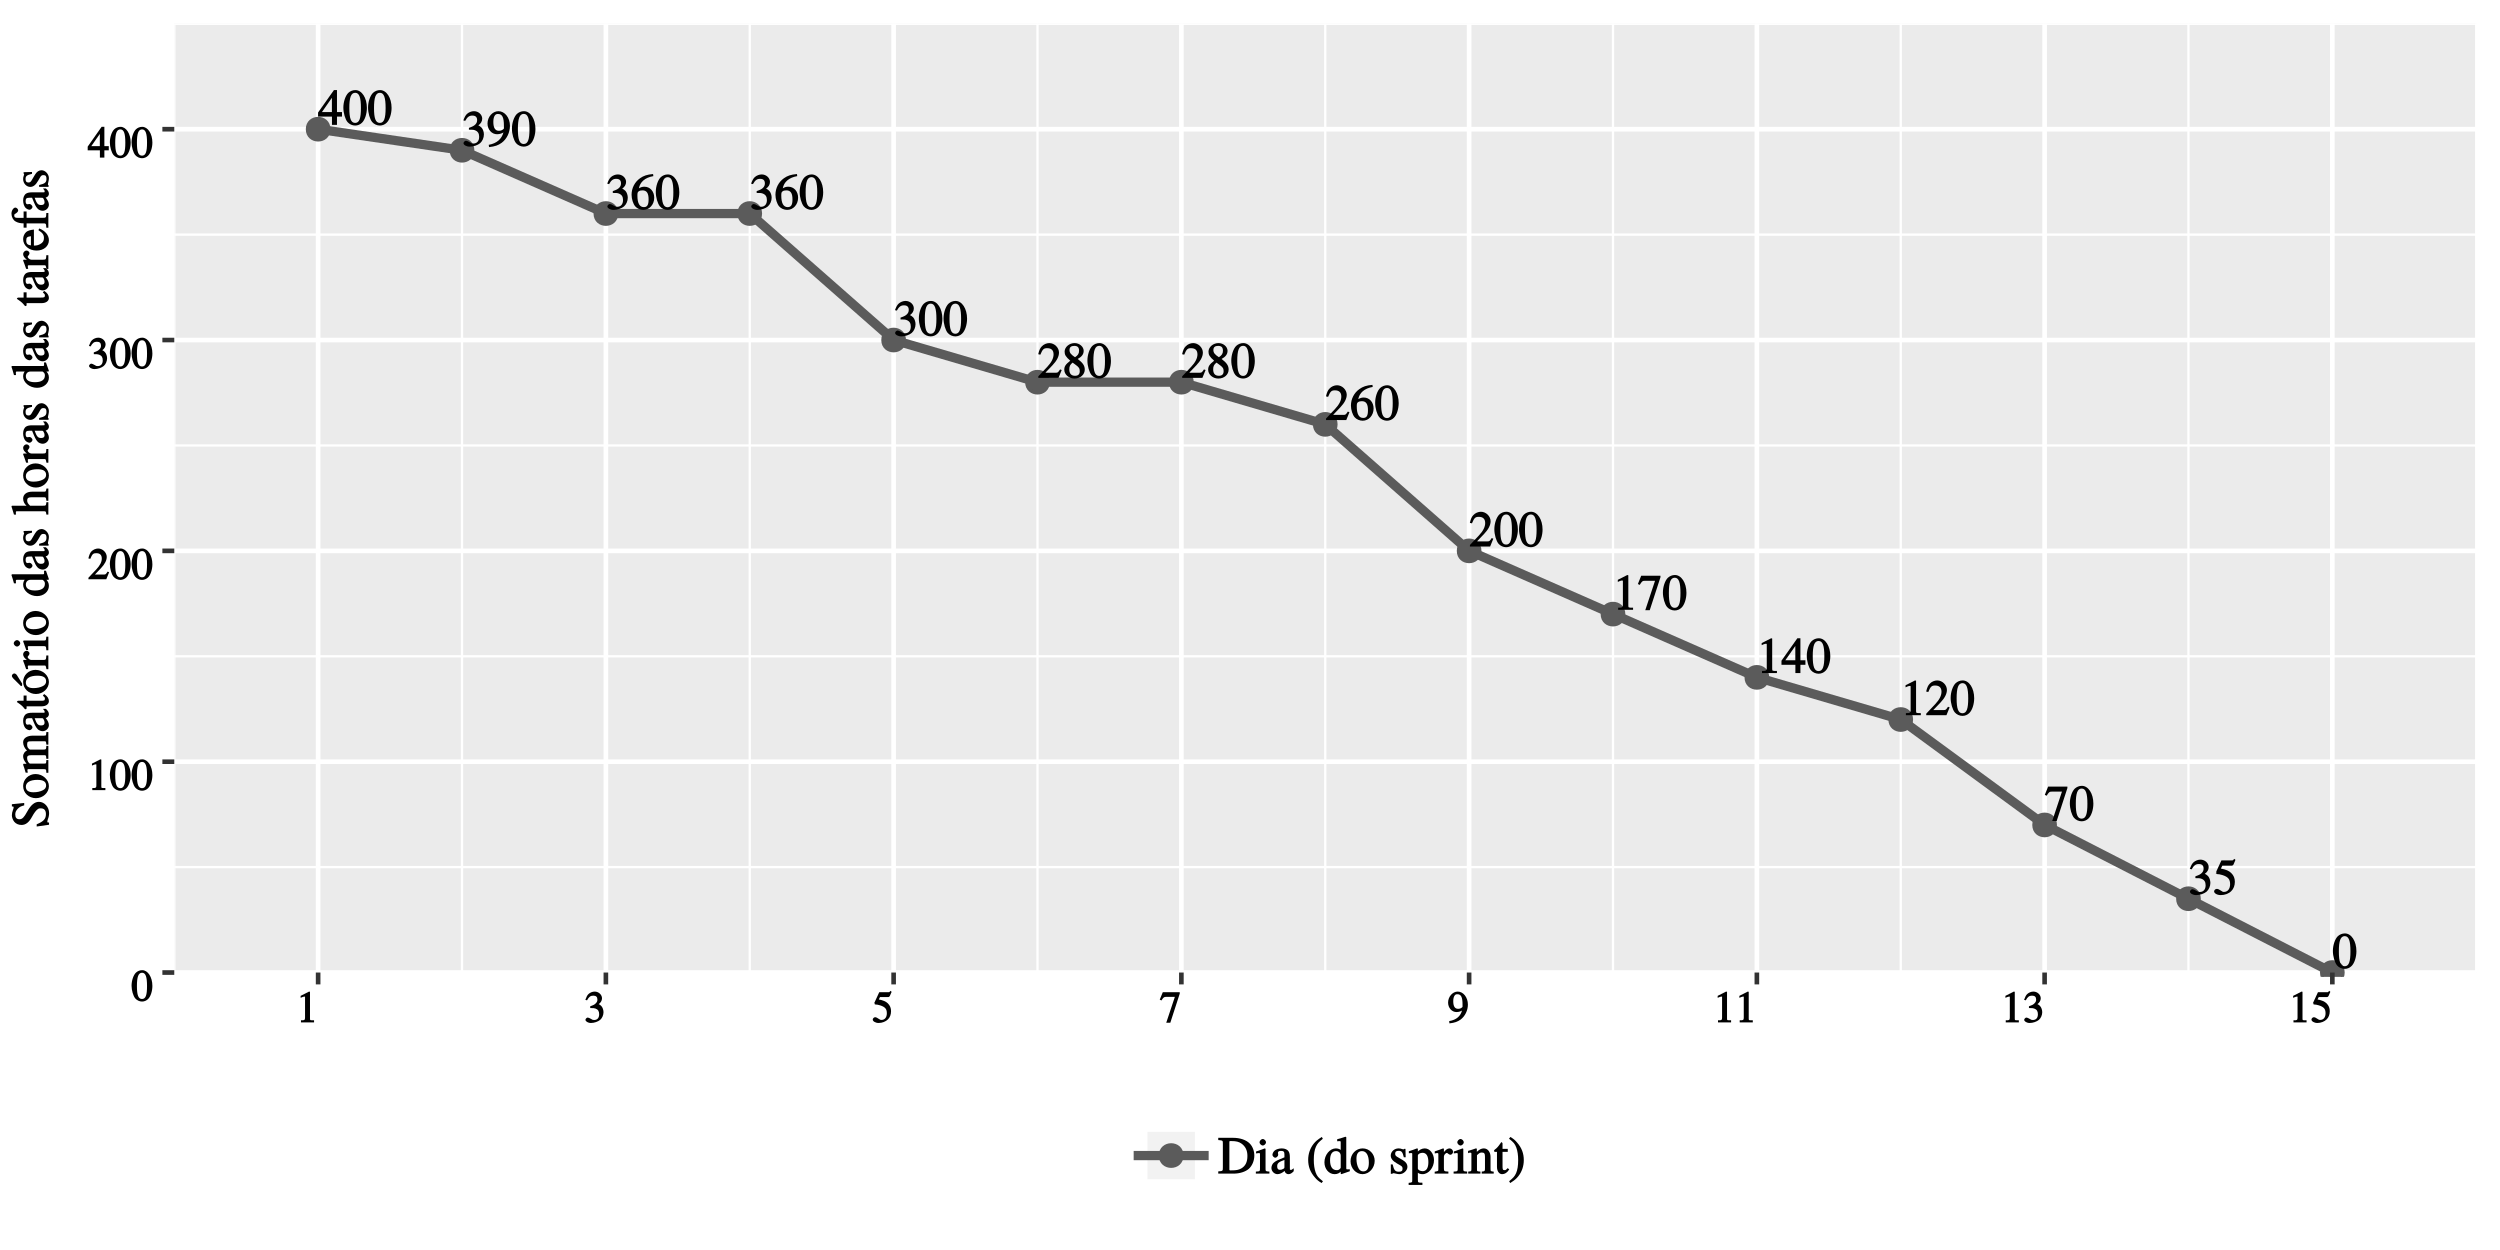 <?xml version="1.0" encoding="UTF-8"?>
<svg xmlns="http://www.w3.org/2000/svg" xmlns:xlink="http://www.w3.org/1999/xlink" width="576pt" height="288pt" viewBox="0 0 576 288" version="1.1">
<defs>
<g>
<symbol overflow="visible" id="glyph0-0">
<path style="stroke:none;" d=""/>
</symbol>
<symbol overflow="visible" id="glyph0-1">
<path style="stroke:none;" d="M 5.5 -2.062 L 5.5 -2.953 L 4.344 -2.953 L 4.344 -8.016 L 3.641 -8.016 L -0.016 -2.844 L -0.016 -1.906 L 3.188 -1.906 L 3.188 0 L 4.344 0 L 4.344 -1.906 L 5.5 -1.906 Z M 3.328 -2.953 L 0.875 -2.953 L 3.406 -6.578 L 3.172 -6.688 L 3.172 -2.953 Z M 3.328 -2.953 "/>
</symbol>
<symbol overflow="visible" id="glyph0-2">
<path style="stroke:none;" d="M 5.547 -3.906 C 5.547 -6.25 4.375 -8.016 2.891 -8.016 C 2.266 -8.016 1.688 -7.766 1.266 -7.375 C 0.609 -6.734 0.125 -5.312 0.125 -3.984 C 0.125 -2.734 0.547 -1.297 1.078 -0.656 C 1.5 -0.156 2.188 0.156 2.844 0.156 C 3.422 0.156 4 -0.078 4.406 -0.484 C 5.078 -1.109 5.547 -2.531 5.547 -3.906 Z M 4.172 -3.891 C 4.172 -1.516 3.828 -0.453 2.844 -0.453 C 1.859 -0.453 1.5 -1.516 1.5 -3.875 C 1.5 -6.297 1.875 -7.391 2.859 -7.391 C 3.812 -7.391 4.172 -6.266 4.172 -3.891 Z M 4.172 -3.891 "/>
</symbol>
<symbol overflow="visible" id="glyph0-3">
<path style="stroke:none;" d="M 5.047 -2.656 C 5.047 -3.234 4.828 -3.875 4.5 -4.234 C 4.266 -4.484 3.953 -4.656 3.766 -4.75 C 4.328 -5.141 4.656 -5.672 4.656 -6.297 C 4.656 -7.219 3.797 -8.016 2.75 -8.016 C 2.188 -8.016 1.578 -7.766 1.172 -7.406 C 0.828 -7.094 0.609 -6.688 0.312 -5.891 L 0.734 -5.781 C 1.234 -6.672 1.656 -7 2.375 -7 C 3.109 -7 3.484 -6.672 3.484 -5.953 C 3.484 -5.547 3.359 -5.25 3.078 -4.953 C 2.734 -4.625 2.516 -4.5 1.594 -4.172 L 1.594 -3.75 C 2.406 -3.75 2.672 -3.734 2.953 -3.625 C 3.656 -3.375 3.953 -2.891 3.953 -2.109 C 3.953 -1.156 3.453 -0.562 2.609 -0.562 C 2.297 -0.562 2.156 -0.609 1.734 -0.875 C 1.406 -1.078 1.109 -1.203 0.922 -1.203 C 0.656 -1.203 0.344 -0.891 0.344 -0.641 C 0.344 -0.25 0.984 0.156 1.781 0.156 C 2.656 0.156 3.641 -0.188 4.172 -0.641 C 4.703 -1.109 5.047 -1.891 5.047 -2.656 Z M 5.047 -2.656 "/>
</symbol>
<symbol overflow="visible" id="glyph0-4">
<path style="stroke:none;" d="M 5.359 -4.641 C 5.359 -6.516 4.172 -8.016 2.703 -8.016 C 1.359 -8.016 0.188 -6.703 0.188 -5.172 C 0.188 -3.781 1.156 -2.703 2.391 -2.703 C 3.016 -2.703 3.578 -2.922 3.859 -3.125 C 3.484 -1.656 2.359 -0.594 0.469 -0.266 L 0.547 0.266 C 1.938 0.109 2.656 -0.156 3.438 -0.719 C 4.625 -1.578 5.359 -3.109 5.359 -4.641 Z M 3.969 -4.203 C 3.969 -3.969 3.969 -3.984 3.844 -3.875 C 3.531 -3.609 3.203 -3.5 2.797 -3.5 C 1.938 -3.5 1.531 -4.203 1.531 -5.547 C 1.531 -6.203 1.656 -6.766 1.906 -7.062 C 2.094 -7.297 2.281 -7.375 2.609 -7.375 C 3.609 -7.375 3.969 -6.547 3.969 -4.641 Z M 3.969 -4.203 "/>
</symbol>
<symbol overflow="visible" id="glyph0-5">
<path style="stroke:none;" d="M 5.453 -2.656 C 5.453 -4.109 4.5 -5.188 3.188 -5.188 C 2.688 -5.188 2.344 -5.062 1.922 -4.812 C 2.172 -6.234 3.312 -7.297 5.25 -7.625 L 5.188 -8.109 C 3.781 -7.984 3.016 -7.719 2.188 -7.141 C 0.953 -6.266 0.234 -4.859 0.234 -3.328 C 0.234 -2.344 0.594 -1.234 1.078 -0.656 C 1.516 -0.156 2.234 0.156 2.938 0.156 C 4.344 0.156 5.453 -1.078 5.453 -2.656 Z M 4.156 -2.266 C 4.156 -1.016 3.859 -0.484 3.062 -0.484 C 2.062 -0.484 1.578 -1.391 1.578 -3.156 C 1.578 -3.734 1.625 -3.938 1.859 -4.109 C 2.094 -4.281 2.359 -4.344 2.75 -4.344 C 3.734 -4.344 4.156 -3.688 4.156 -2.266 Z M 4.156 -2.266 "/>
</symbol>
<symbol overflow="visible" id="glyph0-6">
<path style="stroke:none;" d="M 5.406 -1.875 L 5.203 -1.953 C 4.734 -1.234 4.688 -1.188 4.172 -1.188 L 1.812 -1.188 L 3.453 -2.906 C 4.469 -3.969 4.953 -4.953 4.953 -5.828 C 4.953 -6.969 3.906 -8.016 2.719 -8.016 C 2.094 -8.016 1.406 -7.719 0.984 -7.25 C 0.609 -6.875 0.391 -6.391 0.172 -5.453 L 0.656 -5.344 C 1.188 -6.641 1.453 -6.844 2.234 -6.844 C 3.203 -6.844 3.703 -6.359 3.703 -5.406 C 3.703 -4.516 3.219 -3.578 2.266 -2.562 L 0.188 -0.359 L 0.188 0 L 4.844 0 L 5.578 -1.812 Z M 5.406 -1.875 "/>
</symbol>
<symbol overflow="visible" id="glyph0-7">
<path style="stroke:none;" d="M 5.203 -1.922 C 5.203 -2.797 4.766 -3.469 3.578 -4.359 C 4.516 -4.875 4.953 -5.453 4.953 -6.234 C 4.953 -7.172 4 -8.016 2.859 -8.016 C 1.625 -8.016 0.562 -7.094 0.562 -6.047 C 0.562 -5.312 0.812 -4.875 1.859 -3.953 C 0.781 -3.109 0.484 -2.656 0.484 -1.875 C 0.484 -0.781 1.531 0.156 2.828 0.156 C 4.188 0.156 5.203 -0.75 5.203 -1.922 Z M 4.047 -1.562 C 4.047 -0.828 3.688 -0.484 2.953 -0.484 C 2.078 -0.484 1.641 -0.984 1.641 -1.969 C 1.641 -2.703 1.844 -3.062 2.406 -3.516 L 2.984 -3.094 C 3.828 -2.5 4.047 -2.203 4.047 -1.562 Z M 3.891 -6.25 C 3.891 -5.594 3.625 -5.203 2.969 -4.766 C 2.906 -4.734 2.906 -4.734 2.953 -4.766 C 2.047 -5.359 1.688 -5.766 1.688 -6.406 C 1.688 -7.062 2.062 -7.375 2.781 -7.375 C 3.547 -7.375 3.891 -7.031 3.891 -6.25 Z M 3.891 -6.25 "/>
</symbol>
<symbol overflow="visible" id="glyph0-8">
<path style="stroke:none;" d="M 4.625 -0.156 L 4.625 -0.484 C 3.578 -0.5 3.531 -0.453 3.531 -1 L 3.531 -7.953 L 3.297 -8.016 L 1.109 -6.906 L 1.109 -6.422 C 1.406 -6.547 1.609 -6.641 1.562 -6.625 C 1.781 -6.703 1.969 -6.75 2.078 -6.75 C 2.328 -6.75 2.281 -6.734 2.281 -6.375 L 2.281 -1.219 C 2.281 -0.844 2.234 -0.688 2.047 -0.594 C 1.875 -0.484 1.812 -0.5 1.188 -0.484 L 1.188 0 L 4.625 0 Z M 4.625 -0.156 "/>
</symbol>
<symbol overflow="visible" id="glyph0-9">
<path style="stroke:none;" d="M 5.25 -7.5 L 5.25 -7.844 L 0.812 -7.844 L 0.047 -5.938 L 0.469 -5.734 C 1 -6.594 1.109 -6.688 1.734 -6.688 L 4 -6.688 L 1.75 0.094 L 2.781 0.094 Z M 5.25 -7.5 "/>
</symbol>
<symbol overflow="visible" id="glyph0-10">
<path style="stroke:none;" d="M 5.078 -8.016 L 4.844 -8.203 C 4.609 -7.859 4.594 -7.844 4.359 -7.844 L 1.906 -7.844 L 0.766 -5.375 C 0.625 -5.078 0.812 -4.828 0.812 -4.828 L 0.578 -4.938 C 0.578 -4.875 0.781 -4.688 0.859 -4.688 C 1.234 -4.688 1.688 -4.609 2.156 -4.453 C 3.453 -4.031 3.906 -3.484 3.906 -2.359 C 3.906 -1.281 3.359 -0.578 2.484 -0.578 C 2.25 -0.578 2.156 -0.609 1.812 -0.859 C 1.438 -1.125 1.094 -1.281 0.859 -1.281 C 0.516 -1.281 0.219 -0.984 0.219 -0.703 C 0.219 -0.266 0.906 0.156 1.75 0.156 C 2.703 0.156 3.625 -0.188 4.188 -0.781 C 4.703 -1.281 5 -2.047 5 -2.906 C 5 -3.734 4.734 -4.375 4.156 -4.938 C 3.656 -5.438 2.922 -5.75 1.781 -5.953 L 2.109 -6.625 L 4.281 -6.625 C 4.469 -6.625 4.656 -6.812 4.688 -6.891 L 5.141 -7.969 Z M 5.078 -8.016 "/>
</symbol>
<symbol overflow="visible" id="glyph1-0">
<path style="stroke:none;" d=""/>
</symbol>
<symbol overflow="visible" id="glyph1-1">
<path style="stroke:none;" d="M 4.891 -3.453 C 4.891 -5.516 3.844 -7.094 2.547 -7.094 C 1.984 -7.094 1.469 -6.875 1.094 -6.516 C 0.516 -5.953 0.094 -4.688 0.094 -3.516 C 0.094 -2.438 0.469 -1.156 0.938 -0.594 C 1.312 -0.156 1.922 0.141 2.5 0.141 C 3.016 0.141 3.531 -0.078 3.891 -0.438 C 4.469 -0.984 4.891 -2.25 4.891 -3.453 Z M 3.656 -3.438 C 3.656 -1.344 3.359 -0.453 2.5 -0.453 C 1.641 -0.453 1.328 -1.344 1.328 -3.438 C 1.328 -5.547 1.656 -6.5 2.516 -6.5 C 3.344 -6.5 3.656 -5.531 3.656 -3.438 Z M 3.656 -3.438 "/>
</symbol>
<symbol overflow="visible" id="glyph1-2">
<path style="stroke:none;" d="M 4.062 -0.156 L 4.062 -0.484 C 3.156 -0.484 3.125 -0.422 3.125 -0.906 L 3.125 -7.047 L 2.906 -7.094 L 0.969 -6.109 L 0.969 -5.656 C 1.234 -5.766 1.438 -5.844 1.344 -5.812 C 1.562 -5.891 1.734 -5.938 1.828 -5.938 C 2.047 -5.938 1.984 -5.938 1.984 -5.625 L 1.984 -1.094 C 1.984 -0.766 1.953 -0.656 1.797 -0.562 C 1.641 -0.469 1.594 -0.484 1.047 -0.484 L 1.047 0 L 4.062 0 Z M 4.062 -0.156 "/>
</symbol>
<symbol overflow="visible" id="glyph1-3">
<path style="stroke:none;" d="M 4.75 -1.703 L 4.562 -1.766 C 4.156 -1.125 4.125 -1.094 3.672 -1.094 L 1.656 -1.094 L 3.047 -2.562 C 3.938 -3.5 4.375 -4.375 4.375 -5.156 C 4.375 -6.156 3.438 -7.094 2.391 -7.094 C 1.844 -7.094 1.219 -6.812 0.844 -6.422 C 0.531 -6.078 0.344 -5.641 0.141 -4.812 L 0.578 -4.703 C 1.047 -5.859 1.281 -6.016 1.969 -6.016 C 2.812 -6.016 3.234 -5.609 3.234 -4.766 C 3.234 -3.984 2.812 -3.188 1.984 -2.297 L 0.156 -0.359 L 0.156 0 L 4.266 0 L 4.922 -1.625 Z M 4.75 -1.703 "/>
</symbol>
<symbol overflow="visible" id="glyph1-4">
<path style="stroke:none;" d="M 4.453 -2.344 C 4.453 -2.859 4.25 -3.453 3.953 -3.766 C 3.766 -3.984 3.484 -4.156 3.344 -4.203 C 3.812 -4.531 4.109 -5.016 4.109 -5.547 C 4.109 -6.359 3.344 -7.094 2.422 -7.094 C 1.922 -7.094 1.375 -6.875 1.016 -6.547 C 0.719 -6.281 0.531 -5.906 0.266 -5.188 L 0.656 -5.078 C 1.094 -5.875 1.453 -6.156 2.094 -6.156 C 2.734 -6.156 3.047 -5.875 3.047 -5.25 C 3.047 -4.891 2.938 -4.656 2.688 -4.406 C 2.391 -4.094 2.203 -4 1.391 -3.703 L 1.391 -3.297 C 2.125 -3.297 2.344 -3.281 2.594 -3.188 C 3.203 -2.969 3.453 -2.562 3.453 -1.875 C 3.453 -1.031 3.031 -0.547 2.297 -0.547 C 2.016 -0.547 1.906 -0.562 1.547 -0.812 C 1.234 -0.984 0.984 -1.109 0.812 -1.109 C 0.578 -1.109 0.297 -0.797 0.297 -0.594 C 0.297 -0.234 0.859 0.141 1.562 0.141 C 2.328 0.141 3.203 -0.172 3.688 -0.578 C 4.156 -0.984 4.453 -1.688 4.453 -2.344 Z M 4.453 -2.344 "/>
</symbol>
<symbol overflow="visible" id="glyph1-5">
<path style="stroke:none;" d="M 4.844 -1.828 L 4.844 -2.641 L 3.828 -2.641 L 3.828 -7.094 L 3.188 -7.094 L -0.016 -2.531 L -0.016 -1.672 L 2.797 -1.672 L 2.797 0 L 3.828 0 L 3.828 -1.672 L 4.844 -1.672 Z M 2.922 -2.641 L 0.812 -2.641 L 3.016 -5.797 L 2.781 -5.906 L 2.781 -2.641 Z M 2.922 -2.641 "/>
</symbol>
<symbol overflow="visible" id="glyph1-6">
<path style="stroke:none;" d="M 4.469 -7.094 L 4.266 -7.266 C 4.047 -6.953 4.047 -6.953 3.828 -6.953 L 1.688 -6.953 L 0.516 -4.406 L 0.547 -4.531 C 0.547 -4.516 0.734 -4.25 0.734 -4.25 L 0.5 -4.359 C 0.5 -4.312 0.688 -4.125 0.766 -4.125 C 1.078 -4.125 1.484 -4.047 1.891 -3.922 C 3.047 -3.547 3.438 -3.094 3.438 -2.094 C 3.438 -1.141 2.953 -0.562 2.188 -0.562 C 1.984 -0.562 1.906 -0.578 1.594 -0.797 C 1.281 -1.031 0.953 -1.188 0.75 -1.188 C 0.453 -1.188 0.188 -0.891 0.188 -0.641 C 0.188 -0.266 0.797 0.141 1.547 0.141 C 2.375 0.141 3.188 -0.188 3.688 -0.688 C 4.156 -1.141 4.406 -1.812 4.406 -2.578 C 4.406 -3.297 4.172 -3.875 3.672 -4.375 C 3.234 -4.812 2.562 -5.094 1.594 -5.281 L 1.859 -5.828 L 3.766 -5.828 C 3.938 -5.828 4.094 -6.016 4.125 -6.078 L 4.547 -7.047 Z M 4.469 -7.094 "/>
</symbol>
<symbol overflow="visible" id="glyph1-7">
<path style="stroke:none;" d="M 4.625 -6.625 L 4.625 -6.953 L 0.719 -6.953 L 0.016 -5.234 L 0.406 -5.047 C 0.891 -5.797 0.984 -5.875 1.531 -5.875 L 3.5 -5.875 L 1.516 0.078 L 2.453 0.078 Z M 4.625 -6.625 "/>
</symbol>
<symbol overflow="visible" id="glyph1-8">
<path style="stroke:none;" d="M 4.719 -4.094 C 4.719 -5.75 3.672 -7.094 2.375 -7.094 C 1.188 -7.094 0.156 -5.906 0.156 -4.562 C 0.156 -3.344 1.016 -2.375 2.094 -2.375 C 2.656 -2.375 3.156 -2.578 3.359 -2.734 C 3.047 -1.469 2.078 -0.562 0.406 -0.297 L 0.469 0.234 C 1.703 0.094 2.344 -0.156 3.031 -0.641 C 4.062 -1.406 4.719 -2.75 4.719 -4.094 Z M 3.484 -3.703 C 3.484 -3.516 3.484 -3.547 3.375 -3.453 C 3.094 -3.203 2.812 -3.125 2.453 -3.125 C 1.703 -3.125 1.344 -3.703 1.344 -4.906 C 1.344 -5.469 1.469 -5.953 1.688 -6.219 C 1.844 -6.422 2.016 -6.484 2.297 -6.484 C 3.172 -6.484 3.484 -5.781 3.484 -4.094 Z M 3.484 -3.703 "/>
</symbol>
<symbol overflow="visible" id="glyph2-0">
<path style="stroke:none;" d=""/>
</symbol>
<symbol overflow="visible" id="glyph2-1">
<path style="stroke:none;" d="M -2.156 -6.031 C -3.156 -6.031 -4.031 -5.328 -4.891 -3.75 C -5.578 -2.484 -6 -2.016 -6.656 -2.016 C -7.312 -2.016 -7.625 -2.391 -7.625 -3.125 C -7.625 -3.672 -7.422 -4.062 -7 -4.484 C -6.609 -4.859 -6.406 -4.984 -5.562 -5.219 L -5.562 -5.766 L -8.406 -5.484 L -8.406 -4.984 C -7.984 -4.922 -8 -4.938 -8 -4.734 C -8 -4.609 -8.047 -4.422 -8.141 -4.203 C -8.312 -3.75 -8.406 -3.328 -8.406 -2.906 C -8.406 -2.438 -8.172 -1.828 -7.859 -1.438 C -7.469 -0.969 -6.859 -0.703 -6.188 -0.703 C -5.25 -0.703 -4.469 -1.266 -3.75 -2.609 C -3.281 -3.484 -2.812 -4.109 -2.359 -4.406 C -2.188 -4.516 -2.047 -4.531 -1.75 -4.531 C -0.953 -4.531 -0.562 -4.078 -0.562 -3.203 C -0.562 -2.125 -1.062 -1.516 -2.688 -0.859 L -2.688 -0.344 L 0.156 -0.75 L 0.156 -1.25 C -0.219 -1.266 -0.234 -1.281 -0.234 -1.469 C -0.234 -1.594 -0.188 -1.797 -0.109 -2.031 C 0.078 -2.484 0.172 -2.969 0.172 -3.438 C 0.172 -4.844 -0.922 -6.031 -2.156 -6.031 Z M -2.156 -6.031 "/>
</symbol>
<symbol overflow="visible" id="glyph2-2">
<path style="stroke:none;" d="M -2.953 -5.766 C -4.531 -5.766 -5.812 -4.531 -5.812 -3 C -5.812 -1.438 -4.516 -0.203 -2.859 -0.203 C -1.234 -0.203 0.125 -1.469 0.125 -2.969 C 0.125 -4.484 -1.297 -5.766 -2.953 -5.766 Z M -2.531 -4.422 C -1.172 -4.422 -0.516 -4.016 -0.516 -3.125 C -0.516 -2.656 -0.75 -2.297 -1.234 -2.047 C -1.859 -1.719 -2.594 -1.562 -3.438 -1.562 C -4.578 -1.562 -5.188 -1.984 -5.188 -2.844 C -5.188 -3.859 -4.172 -4.422 -2.531 -4.422 Z M -2.531 -4.422 "/>
</symbol>
<symbol overflow="visible" id="glyph2-3">
<path style="stroke:none;" d="M -0.141 -9.438 L -0.469 -9.438 L -0.5 -8.984 C -0.531 -8.625 -0.594 -8.609 -1.062 -8.609 L -3.531 -8.609 C -4.938 -8.609 -5.812 -8 -5.812 -7.078 C -5.812 -6.391 -5.453 -5.656 -4.922 -5.172 C -5.344 -5.047 -5.812 -4.5 -5.812 -3.859 C -5.812 -3.328 -5.609 -2.875 -5.031 -2.125 L -5.75 -2.125 L -5.812 -1.906 C -5.594 -1.297 -5.453 -0.891 -5.234 -0.078 L -4.734 -0.078 C -4.812 -0.391 -4.828 -0.484 -4.828 -0.609 C -4.828 -0.922 -4.781 -0.891 -4.203 -0.891 L -1.156 -0.891 C -0.516 -0.891 -0.484 -0.859 -0.469 -0.047 L 0 -0.047 L 0 -2.984 L -0.469 -2.984 C -0.5 -2.219 -0.484 -2.172 -0.953 -2.172 L -4.328 -2.172 L -4.219 -2.141 C -4.219 -2.141 -4.375 -2.234 -4.453 -2.312 C -4.734 -2.609 -4.891 -3.031 -4.891 -3.453 C -4.891 -3.984 -4.625 -4.109 -3.781 -4.109 L -1.172 -4.109 C -0.5 -4.109 -0.531 -4.109 -0.469 -3.281 L 0 -3.281 L 0 -6.25 L -0.469 -6.25 C -0.484 -5.438 -0.547 -5.391 -1.281 -5.391 L -4.266 -5.391 C -4.719 -5.719 -4.891 -6.016 -4.891 -6.562 C -4.891 -7.25 -4.719 -7.312 -3.719 -7.312 L -1.188 -7.312 C -0.5 -7.312 -0.562 -7.375 -0.453 -6.531 L 0 -6.531 L 0 -9.438 Z M -0.141 -9.438 "/>
</symbol>
<symbol overflow="visible" id="glyph2-4">
<path style="stroke:none;" d="M -0.625 -5.438 L -1.234 -5.438 C -0.875 -4.984 -0.859 -4.953 -0.859 -4.781 C -0.859 -4.5 -0.875 -4.547 -1.406 -4.547 L -3.75 -4.547 C -4.359 -4.547 -4.797 -4.453 -5.078 -4.281 C -5.531 -4.031 -5.812 -3.422 -5.812 -2.688 C -5.812 -2.078 -5.609 -1.391 -5.328 -1.062 C -5.078 -0.75 -4.625 -0.531 -4.312 -0.531 C -4.047 -0.531 -3.656 -0.906 -3.656 -1.188 C -3.656 -1.469 -4.047 -1.859 -4.312 -1.859 C -4.359 -1.859 -4.422 -1.844 -4.5 -1.844 C -4.609 -1.812 -4.703 -1.797 -4.781 -1.797 C -5.109 -1.797 -5.234 -2.047 -5.234 -2.531 C -5.234 -3.125 -5.031 -3.297 -4.375 -3.297 L -3.75 -3.297 C -3.062 -1.594 -2.922 -1.281 -2.453 -0.766 C -2.219 -0.5 -1.703 -0.297 -1.312 -0.297 C -0.547 -0.297 0.125 -0.953 0.125 -1.703 C 0.125 -2.234 -0.172 -2.812 -0.625 -3.344 C -0.266 -3.375 0.125 -3.734 0.125 -4.219 C 0.125 -4.625 -0.062 -4.984 -0.562 -5.438 Z M -1.625 -3.297 C -1.25 -3.297 -1.25 -3.281 -1.094 -3.031 C -0.922 -2.734 -0.875 -2.516 -0.875 -2.25 C -0.875 -1.844 -1.125 -1.625 -1.641 -1.625 L -1.688 -1.625 C -2.406 -1.625 -2.688 -1.984 -3.156 -3.297 Z M -1.625 -3.297 "/>
</symbol>
<symbol overflow="visible" id="glyph2-5">
<path style="stroke:none;" d="M -1.047 -3.438 L -1.266 -3.172 C -0.859 -2.812 -0.797 -2.734 -0.797 -2.469 C -0.797 -2.031 -0.953 -1.984 -1.734 -1.984 L -5.016 -1.984 L -5.016 -3.188 L -5.703 -3.188 L -5.703 -1.984 L -6.938 -1.984 C -7.062 -1.984 -7.25 -1.828 -7.25 -1.688 C -7.078 -1.578 -6.969 -1.5 -6.859 -1.422 C -6.203 -0.969 -5.766 -0.562 -5.578 -0.25 C -5.5 -0.125 -5.312 -0.016 -5.25 -0.016 C -5.203 -0.016 -5.078 -0.062 -5.016 -0.172 L -5.016 -0.703 L -1.547 -0.703 C -0.547 -0.703 0.125 -1.203 0.125 -1.891 C 0.125 -2.5 -0.203 -3.047 -0.969 -3.531 Z M -1.047 -3.438 "/>
</symbol>
<symbol overflow="visible" id="glyph2-6">
<path style="stroke:none;" d="M -2.953 -5.766 C -4.531 -5.766 -5.812 -4.531 -5.812 -3 C -5.812 -1.438 -4.516 -0.203 -2.859 -0.203 C -1.234 -0.203 0.125 -1.469 0.125 -2.969 C 0.125 -4.484 -1.297 -5.766 -2.953 -5.766 Z M -2.531 -4.422 C -1.172 -4.422 -0.516 -4.016 -0.516 -3.125 C -0.516 -2.656 -0.75 -2.297 -1.234 -2.047 C -1.859 -1.719 -2.594 -1.562 -3.438 -1.562 C -4.578 -1.562 -5.188 -1.984 -5.188 -2.844 C -5.188 -3.859 -4.172 -4.422 -2.531 -4.422 Z M -7.859 -4.938 C -8.094 -4.938 -8.406 -4.656 -8.406 -4.391 C -8.406 -4.219 -8.297 -4 -8.078 -3.781 L -6.297 -2.016 L -6.047 -2.125 L -6.047 -2.625 L -7.25 -4.547 C -7.406 -4.797 -7.672 -4.938 -7.859 -4.938 Z M -7.859 -4.938 "/>
</symbol>
<symbol overflow="visible" id="glyph2-7">
<path style="stroke:none;" d="M -5.031 -4.156 C -5.422 -4.156 -5.812 -3.766 -5.812 -3.359 C -5.812 -2.859 -5.5 -2.406 -4.641 -1.812 L -4.531 -2.047 L -5.734 -2.047 L -5.812 -1.859 C -5.562 -1.219 -5.406 -0.797 -5.125 0.062 L -4.641 0.062 C -4.719 -0.25 -4.734 -0.359 -4.734 -0.5 C -4.734 -0.797 -4.688 -0.766 -4.156 -0.766 L -1.156 -0.766 C -0.547 -0.766 -0.625 -0.828 -0.438 0.078 L 0 0.078 L 0 -3.078 L -0.469 -3.078 C -0.516 -2.125 -0.547 -2.047 -1.219 -2.047 L -3.922 -2.047 C -4.312 -2.047 -4.766 -2.438 -4.766 -2.766 C -4.766 -2.828 -4.734 -2.828 -4.625 -2.969 C -4.453 -3.156 -4.344 -3.391 -4.344 -3.547 C -4.344 -3.844 -4.688 -4.156 -5.031 -4.156 Z M -5.031 -4.156 "/>
</symbol>
<symbol overflow="visible" id="glyph2-8">
<path style="stroke:none;" d="M -0.141 -3.172 L -0.469 -3.172 C -0.547 -2.25 -0.5 -2.281 -1.375 -2.281 L -5.703 -2.281 L -5.812 -2.125 L -5.094 -0.094 L -4.656 -0.094 L -4.688 -0.344 C -4.719 -0.484 -4.734 -0.641 -4.734 -0.75 C -4.734 -1.031 -4.688 -1 -4.156 -1 L -1.375 -1 C -0.5 -1 -0.531 -1.016 -0.469 -0.047 L 0 -0.047 L 0 -3.172 Z M -7.219 -2.391 C -7.562 -2.391 -7.984 -1.984 -7.984 -1.641 C -7.984 -1.312 -7.562 -0.891 -7.219 -0.891 C -6.875 -0.891 -6.469 -1.312 -6.469 -1.641 C -6.469 -1.984 -6.875 -2.391 -7.219 -2.391 Z M -7.219 -2.391 "/>
</symbol>
<symbol overflow="visible" id="glyph2-9">
<path style="stroke:none;" d=""/>
</symbol>
<symbol overflow="visible" id="glyph2-10">
<path style="stroke:none;" d="M -0.641 -6.031 L -1 -6.031 C -0.984 -5.672 -0.984 -5.656 -0.984 -5.609 C -0.984 -5.188 -0.953 -5.219 -1.516 -5.219 L -8.406 -5.219 L -8.5 -5.031 C -8.297 -4.453 -8.172 -4.031 -7.922 -3.125 L -7.453 -3.125 C -7.484 -3.359 -7.484 -3.438 -7.484 -3.531 C -7.484 -3.969 -7.516 -3.938 -7.016 -3.938 L -5.453 -3.938 C -5.641 -3.719 -5.812 -3.297 -5.812 -2.812 C -5.812 -1.438 -4.312 -0.188 -2.609 -0.188 C -1.062 -0.188 0.125 -1.219 0.125 -2.547 C 0.125 -3.219 -0.156 -3.766 -0.719 -4.172 L -0.828 -3.938 L 0.016 -3.938 L 0.125 -4.094 L -0.547 -6.031 Z M -1.375 -3.938 C -1.281 -3.938 -1.25 -3.891 -1.109 -3.766 C -0.875 -3.547 -0.797 -3.359 -0.797 -3.016 C -0.797 -2.016 -1.609 -1.484 -3.078 -1.484 C -4.438 -1.484 -5.188 -1.938 -5.188 -2.859 C -5.188 -3.484 -4.766 -3.938 -4.125 -3.938 Z M -1.375 -3.938 "/>
</symbol>
<symbol overflow="visible" id="glyph2-11">
<path style="stroke:none;" d="M -1.562 -4.312 C -2.156 -4.312 -2.656 -4 -3.094 -3.266 L -3.859 -1.969 C -4.062 -1.625 -4.25 -1.484 -4.578 -1.484 C -5.062 -1.484 -5.25 -1.734 -5.25 -2.281 C -5.25 -2.969 -4.984 -3.188 -3.766 -3.484 L -3.766 -3.906 L -5.703 -3.859 L -5.703 -3.547 L -5.625 -3.469 C -5.547 -3.359 -5.578 -3.453 -5.578 -3.406 C -5.578 -3.344 -5.609 -3.219 -5.656 -3.078 C -5.766 -2.828 -5.812 -2.562 -5.812 -2.266 C -5.812 -1.281 -5.047 -0.469 -4.172 -0.469 C -3.5 -0.469 -2.922 -0.891 -2.344 -1.906 L -1.938 -2.609 C -1.703 -3.031 -1.531 -3.188 -1.156 -3.188 C -0.625 -3.188 -0.438 -2.953 -0.438 -2.344 C -0.438 -1.516 -0.75 -1.219 -2.125 -0.906 L -2.125 -0.484 L 0.047 -0.484 L 0.047 -0.844 C -0.109 -0.953 -0.094 -0.906 -0.094 -1.062 C -0.094 -1.188 -0.078 -1.312 0 -1.609 C 0.078 -1.938 0.125 -2.25 0.125 -2.5 C 0.125 -3.406 -0.719 -4.312 -1.562 -4.312 Z M -1.562 -4.312 "/>
</symbol>
<symbol overflow="visible" id="glyph2-12">
<path style="stroke:none;" d="M -0.141 -5.969 L -0.438 -5.969 C -0.594 -5.203 -0.547 -5.25 -1.375 -5.25 L -3.75 -5.25 C -5.016 -5.25 -5.812 -4.625 -5.812 -3.641 C -5.812 -2.938 -5.484 -2.328 -4.766 -1.781 L -4.656 -2.016 L -8.391 -2.016 L -8.5 -1.844 C -8.359 -1.422 -8.25 -1.109 -8.062 -0.438 L -7.922 0.031 L -7.438 0.031 C -7.484 -0.172 -7.484 -0.203 -7.484 -0.266 C -7.484 -0.781 -7.531 -0.734 -7.016 -0.734 L -1.375 -0.734 C -0.531 -0.734 -0.578 -0.797 -0.453 0.031 L 0 0.031 L 0 -2.828 L -0.453 -2.828 C -0.547 -2 -0.547 -2.016 -1.375 -2.016 L -4.203 -2.016 C -4.703 -2.484 -4.875 -2.75 -4.875 -3.219 C -4.875 -3.812 -4.578 -3.969 -3.75 -3.969 L -1.375 -3.969 C -0.547 -3.969 -0.547 -4 -0.453 -3.156 L 0 -3.156 L 0 -5.969 Z M -0.141 -5.969 "/>
</symbol>
<symbol overflow="visible" id="glyph2-13">
<path style="stroke:none;" d="M -2.188 -5.094 L -2.281 -4.844 C -1.312 -4.219 -1.016 -3.797 -1.016 -3.031 C -1.016 -2.375 -1.266 -1.969 -1.922 -1.625 C -2.391 -1.375 -2.703 -1.312 -3.328 -1.297 L -3.328 -5 C -4.25 -4.891 -4.703 -4.734 -5.094 -4.438 C -5.516 -4.078 -5.812 -3.438 -5.812 -2.812 C -5.812 -1.312 -4.469 -0.156 -2.719 -0.156 C -1.062 -0.156 0.125 -1.156 0.125 -2.547 C 0.125 -3.703 -0.734 -4.719 -2.094 -5.25 Z M -4.016 -3.641 L -4.016 -1.344 C -4.797 -1.453 -5.094 -1.734 -5.094 -2.453 C -5.094 -3.188 -4.891 -3.344 -4.016 -3.469 Z M -4.016 -3.641 "/>
</symbol>
<symbol overflow="visible" id="glyph2-14">
<path style="stroke:none;" d="M -7.594 -4.734 C -8.031 -4.734 -8.5 -4.062 -8.5 -3.344 C -8.5 -2.594 -8.125 -1.859 -7.578 -1.547 C -7.047 -1.234 -6.5 -1.109 -5.703 -1.094 L -5.703 -0.109 L -5.016 -0.109 L -5.016 -1.094 L -1.391 -1.094 C -0.516 -1.094 -0.531 -1.109 -0.469 -0.094 L 0 -0.094 L 0 -3.484 L -0.469 -3.484 C -0.516 -2.375 -0.484 -2.375 -1.391 -2.375 L -5.016 -2.375 L -5.016 -3.844 L -5.703 -3.844 L -5.703 -2.359 L -6.938 -2.359 C -7.641 -2.359 -7.859 -2.453 -7.859 -2.922 C -7.859 -3.188 -7.781 -3.234 -7.422 -3.438 C -7.109 -3.641 -6.953 -3.891 -6.953 -4.094 C -6.953 -4.375 -7.312 -4.734 -7.594 -4.734 Z M -7.594 -4.734 "/>
</symbol>
<symbol overflow="visible" id="glyph3-0">
<path style="stroke:none;" d=""/>
</symbol>
<symbol overflow="visible" id="glyph3-1">
<path style="stroke:none;" d="M 8.359 -4.156 C 8.359 -5.234 7.953 -6.281 7.297 -6.938 C 6.484 -7.766 5.078 -8.25 3.438 -8.25 L 0.047 -8.25 L 0.047 -7.734 C 1.141 -7.625 1.109 -7.672 1.109 -6.781 L 1.109 -1.453 C 1.109 -0.594 1.109 -0.594 0.047 -0.516 L 0.047 0 L 3.594 0 C 4.984 0 6.344 -0.438 7.094 -1.109 C 7.875 -1.812 8.359 -2.984 8.359 -4.156 Z M 6.766 -4.062 C 6.766 -2.656 6.312 -1.75 5.344 -1.188 C 4.734 -0.844 4.141 -0.75 3.094 -0.75 C 2.609 -0.75 2.609 -0.703 2.609 -1.078 L 2.609 -7.172 C 2.609 -7.547 2.609 -7.5 3.094 -7.5 C 4.125 -7.5 4.797 -7.344 5.375 -6.938 C 6.312 -6.281 6.766 -5.359 6.766 -4.062 Z M 6.766 -4.062 "/>
</symbol>
<symbol overflow="visible" id="glyph3-2">
<path style="stroke:none;" d="M 3.172 -0.141 L 3.172 -0.469 C 2.25 -0.547 2.281 -0.5 2.281 -1.375 L 2.281 -5.703 L 2.125 -5.812 L 0.094 -5.094 L 0.094 -4.656 L 0.344 -4.688 C 0.484 -4.719 0.641 -4.734 0.75 -4.734 C 1.031 -4.734 1 -4.688 1 -4.156 L 1 -1.375 C 1 -0.5 1.016 -0.531 0.047 -0.469 L 0.047 0 L 3.172 0 Z M 2.391 -7.219 C 2.391 -7.562 1.984 -7.984 1.641 -7.984 C 1.312 -7.984 0.891 -7.562 0.891 -7.219 C 0.891 -6.875 1.312 -6.469 1.641 -6.469 C 1.984 -6.469 2.391 -6.875 2.391 -7.219 Z M 2.391 -7.219 "/>
</symbol>
<symbol overflow="visible" id="glyph3-3">
<path style="stroke:none;" d="M 5.438 -0.625 L 5.438 -1.234 C 4.984 -0.875 4.953 -0.859 4.781 -0.859 C 4.5 -0.859 4.547 -0.875 4.547 -1.406 L 4.547 -3.75 C 4.547 -4.359 4.453 -4.797 4.281 -5.078 C 4.031 -5.531 3.422 -5.812 2.688 -5.812 C 2.078 -5.812 1.391 -5.609 1.062 -5.328 C 0.75 -5.078 0.531 -4.625 0.531 -4.312 C 0.531 -4.047 0.906 -3.656 1.188 -3.656 C 1.469 -3.656 1.859 -4.047 1.859 -4.312 C 1.859 -4.359 1.844 -4.422 1.844 -4.5 C 1.812 -4.609 1.797 -4.703 1.797 -4.781 C 1.797 -5.109 2.047 -5.234 2.531 -5.234 C 3.125 -5.234 3.297 -5.031 3.297 -4.375 L 3.297 -3.75 C 1.594 -3.062 1.281 -2.922 0.766 -2.453 C 0.5 -2.219 0.297 -1.703 0.297 -1.312 C 0.297 -0.547 0.953 0.125 1.703 0.125 C 2.234 0.125 2.812 -0.172 3.344 -0.625 C 3.375 -0.266 3.734 0.125 4.219 0.125 C 4.625 0.125 4.984 -0.062 5.438 -0.562 Z M 3.297 -1.625 C 3.297 -1.25 3.281 -1.25 3.031 -1.094 C 2.734 -0.922 2.516 -0.875 2.25 -0.875 C 1.844 -0.875 1.625 -1.125 1.625 -1.641 L 1.625 -1.688 C 1.625 -2.406 1.984 -2.688 3.297 -3.156 Z M 3.297 -1.625 "/>
</symbol>
<symbol overflow="visible" id="glyph3-4">
<path style="stroke:none;" d=""/>
</symbol>
<symbol overflow="visible" id="glyph3-5">
<path style="stroke:none;" d="M 3.75 1.688 C 2.781 0.922 2.484 0.609 2.156 -0.281 C 1.875 -1.094 1.734 -2 1.734 -3.203 C 1.734 -4.469 1.891 -5.453 2.219 -6.188 C 2.562 -6.938 2.875 -7.266 3.812 -8.031 L 3.578 -8.453 C 2.547 -7.781 2.188 -7.469 1.734 -6.922 C 0.891 -5.875 0.438 -4.578 0.438 -3.172 C 0.438 -1.641 0.906 -0.359 1.969 0.859 C 2.453 1.438 2.766 1.703 3.531 2.172 L 3.844 1.766 Z M 3.75 1.688 "/>
</symbol>
<symbol overflow="visible" id="glyph3-6">
<path style="stroke:none;" d="M 6.031 -0.641 L 6.031 -1 C 5.672 -0.984 5.656 -0.984 5.609 -0.984 C 5.188 -0.984 5.219 -0.953 5.219 -1.516 L 5.219 -8.406 L 5.031 -8.5 C 4.453 -8.297 4.031 -8.172 3.125 -7.922 L 3.125 -7.453 C 3.359 -7.484 3.438 -7.484 3.531 -7.484 C 3.969 -7.484 3.938 -7.516 3.938 -7.016 L 3.938 -5.453 C 3.719 -5.641 3.297 -5.812 2.812 -5.812 C 1.438 -5.812 0.188 -4.312 0.188 -2.609 C 0.188 -1.062 1.219 0.125 2.547 0.125 C 3.219 0.125 3.766 -0.156 4.172 -0.719 L 3.938 -0.828 L 3.938 0.016 L 4.094 0.125 L 6.031 -0.547 Z M 3.938 -1.375 C 3.938 -1.281 3.891 -1.25 3.766 -1.109 C 3.547 -0.875 3.359 -0.797 3.016 -0.797 C 2.016 -0.797 1.484 -1.609 1.484 -3.078 C 1.484 -4.438 1.938 -5.188 2.859 -5.188 C 3.484 -5.188 3.938 -4.766 3.938 -4.125 Z M 3.938 -1.375 "/>
</symbol>
<symbol overflow="visible" id="glyph3-7">
<path style="stroke:none;" d="M 5.766 -2.953 C 5.766 -4.531 4.531 -5.812 3 -5.812 C 1.438 -5.812 0.203 -4.516 0.203 -2.859 C 0.203 -1.234 1.469 0.125 2.969 0.125 C 4.484 0.125 5.766 -1.297 5.766 -2.953 Z M 4.422 -2.531 C 4.422 -1.172 4.016 -0.516 3.125 -0.516 C 2.656 -0.516 2.297 -0.75 2.047 -1.234 C 1.719 -1.859 1.562 -2.594 1.562 -3.438 C 1.562 -4.578 1.984 -5.188 2.844 -5.188 C 3.859 -5.188 4.422 -4.172 4.422 -2.531 Z M 4.422 -2.531 "/>
</symbol>
<symbol overflow="visible" id="glyph3-8">
<path style="stroke:none;" d="M 4.312 -1.562 C 4.312 -2.156 4 -2.656 3.266 -3.094 L 1.969 -3.859 C 1.625 -4.062 1.484 -4.25 1.484 -4.578 C 1.484 -5.062 1.734 -5.25 2.281 -5.25 C 2.969 -5.25 3.188 -4.984 3.484 -3.766 L 3.906 -3.766 L 3.859 -5.703 L 3.547 -5.703 L 3.469 -5.625 C 3.359 -5.547 3.453 -5.578 3.406 -5.578 C 3.344 -5.578 3.219 -5.609 3.078 -5.656 C 2.828 -5.766 2.562 -5.812 2.266 -5.812 C 1.281 -5.812 0.469 -5.047 0.469 -4.172 C 0.469 -3.5 0.891 -2.922 1.906 -2.344 L 2.609 -1.938 C 3.031 -1.703 3.188 -1.531 3.188 -1.156 C 3.188 -0.625 2.953 -0.438 2.344 -0.438 C 1.516 -0.438 1.219 -0.75 0.906 -2.125 L 0.484 -2.125 L 0.484 0.047 L 0.844 0.047 C 0.953 -0.109 0.906 -0.094 1.062 -0.094 C 1.188 -0.094 1.312 -0.078 1.609 0 C 1.938 0.078 2.25 0.125 2.5 0.125 C 3.406 0.125 4.312 -0.719 4.312 -1.562 Z M 4.312 -1.562 "/>
</symbol>
<symbol overflow="visible" id="glyph3-9">
<path style="stroke:none;" d="M 5.766 -3.109 C 5.766 -4.594 4.797 -5.812 3.641 -5.812 C 2.969 -5.812 2.328 -5.469 1.797 -4.828 L 2.047 -4.719 L 2.047 -5.75 L 1.844 -5.812 C 1.188 -5.562 0.766 -5.406 -0.031 -5.156 L -0.031 -4.688 C 0.219 -4.734 0.297 -4.734 0.406 -4.734 C 0.812 -4.734 0.75 -4.75 0.75 -4.188 L 0.75 1.422 C 0.75 2.047 0.766 2.031 -0.078 2.125 L -0.078 2.609 L 3.094 2.609 L 3.094 2.094 C 2.062 2.078 2.047 2.094 2.047 1.344 L 2.047 -0.219 C 2.219 -0.031 2.609 0.125 3.125 0.125 C 4.531 0.125 5.766 -1.375 5.766 -3.109 Z M 4.469 -2.641 C 4.469 -1.312 4.016 -0.562 3.156 -0.562 C 2.594 -0.562 2.047 -0.844 2.047 -1.203 L 2.047 -4.156 C 2.047 -4.516 2.578 -4.797 3.125 -4.797 C 4.016 -4.797 4.469 -4.031 4.469 -2.641 Z M 4.469 -2.641 "/>
</symbol>
<symbol overflow="visible" id="glyph3-10">
<path style="stroke:none;" d="M 4.156 -5.031 C 4.156 -5.422 3.766 -5.812 3.359 -5.812 C 2.859 -5.812 2.406 -5.5 1.812 -4.641 L 2.047 -4.531 L 2.047 -5.734 L 1.859 -5.812 C 1.219 -5.562 0.797 -5.406 -0.062 -5.125 L -0.062 -4.641 C 0.25 -4.719 0.359 -4.734 0.5 -4.734 C 0.797 -4.734 0.766 -4.688 0.766 -4.156 L 0.766 -1.156 C 0.766 -0.547 0.828 -0.625 -0.078 -0.438 L -0.078 0 L 3.078 0 L 3.078 -0.469 C 2.125 -0.516 2.047 -0.547 2.047 -1.219 L 2.047 -3.922 C 2.047 -4.312 2.438 -4.766 2.766 -4.766 C 2.828 -4.766 2.828 -4.734 2.969 -4.625 C 3.156 -4.453 3.391 -4.344 3.547 -4.344 C 3.844 -4.344 4.156 -4.688 4.156 -5.031 Z M 4.156 -5.031 "/>
</symbol>
<symbol overflow="visible" id="glyph3-11">
<path style="stroke:none;" d="M 5.953 -0.141 L 5.953 -0.453 C 5.234 -0.547 5.219 -0.531 5.219 -1.109 L 5.219 -3.859 C 5.219 -4.984 4.562 -5.812 3.672 -5.812 C 3.125 -5.812 2.641 -5.562 2.062 -5.016 L 2.062 -5.75 L 1.844 -5.812 C 1.266 -5.609 0.859 -5.469 0.047 -5.234 L 0.047 -4.703 C 0.359 -4.844 0.391 -4.828 0.516 -4.828 C 0.859 -4.828 0.812 -4.781 0.812 -4.203 L 0.812 -1.219 C 0.812 -0.547 0.828 -0.531 0.078 -0.469 L 0.078 0 L 2.891 0 L 2.891 -0.469 C 2.141 -0.531 2.094 -0.516 2.094 -0.953 L 2.094 -4.25 C 2.641 -4.75 2.812 -4.859 3.203 -4.859 C 3.797 -4.859 3.938 -4.625 3.938 -3.844 L 3.938 -1.328 C 3.938 -0.578 3.922 -0.531 3.188 -0.469 L 3.188 0 L 5.953 0 Z M 5.953 -0.141 "/>
</symbol>
<symbol overflow="visible" id="glyph3-12">
<path style="stroke:none;" d="M 3.438 -1.047 L 3.172 -1.266 C 2.812 -0.859 2.734 -0.797 2.469 -0.797 C 2.031 -0.797 1.984 -0.953 1.984 -1.734 L 1.984 -5.016 L 3.188 -5.016 L 3.188 -5.703 L 1.984 -5.703 L 1.984 -6.938 C 1.984 -7.062 1.828 -7.25 1.688 -7.25 C 1.578 -7.078 1.5 -6.969 1.422 -6.859 C 0.969 -6.203 0.562 -5.766 0.25 -5.578 C 0.125 -5.5 0.016 -5.312 0.016 -5.25 C 0.016 -5.203 0.062 -5.078 0.172 -5.016 L 0.703 -5.016 L 0.703 -1.547 C 0.703 -0.547 1.203 0.125 1.891 0.125 C 2.5 0.125 3.047 -0.203 3.531 -0.969 Z M 3.438 -1.047 "/>
</symbol>
<symbol overflow="visible" id="glyph3-13">
<path style="stroke:none;" d="M 3.547 -3.109 C 3.547 -4.641 3.078 -5.922 2.016 -7.141 C 1.531 -7.719 1.219 -7.984 0.453 -8.453 L 0.141 -8.047 C 1.203 -7.203 1.484 -6.891 1.828 -5.984 C 2.109 -5.188 2.25 -4.266 2.25 -3.078 C 2.25 -1.828 2.094 -0.828 1.766 -0.094 C 1.422 0.656 1.109 0.984 0.172 1.75 L 0.406 2.172 C 1.438 1.516 1.797 1.203 2.25 0.641 C 3.094 -0.391 3.547 -1.703 3.547 -3.109 Z M 3.547 -3.109 "/>
</symbol>
</g>
<clipPath id="clip1">
  <path d="M 40.152 5.48 L 571 5.48 L 571 225 L 40.152 225 Z M 40.152 5.48 "/>
</clipPath>
<clipPath id="clip2">
  <path d="M 40.152 199 L 571 199 L 571 201 L 40.152 201 Z M 40.152 199 "/>
</clipPath>
<clipPath id="clip3">
  <path d="M 40.152 150 L 571 150 L 571 152 L 40.152 152 Z M 40.152 150 "/>
</clipPath>
<clipPath id="clip4">
  <path d="M 40.152 102 L 571 102 L 571 103 L 40.152 103 Z M 40.152 102 "/>
</clipPath>
<clipPath id="clip5">
  <path d="M 40.152 53 L 571 53 L 571 55 L 40.152 55 Z M 40.152 53 "/>
</clipPath>
<clipPath id="clip6">
  <path d="M 40.152 5.48 L 571 5.48 L 571 6 L 40.152 6 Z M 40.152 5.48 "/>
</clipPath>
<clipPath id="clip7">
  <path d="M 40.152 5.48 L 41 5.48 L 41 225 L 40.152 225 Z M 40.152 5.48 "/>
</clipPath>
<clipPath id="clip8">
  <path d="M 106 5.48 L 107 5.48 L 107 225 L 106 225 Z M 106 5.48 "/>
</clipPath>
<clipPath id="clip9">
  <path d="M 172 5.48 L 174 5.48 L 174 225 L 172 225 Z M 172 5.48 "/>
</clipPath>
<clipPath id="clip10">
  <path d="M 238 5.48 L 240 5.48 L 240 225 L 238 225 Z M 238 5.48 "/>
</clipPath>
<clipPath id="clip11">
  <path d="M 305 5.48 L 306 5.48 L 306 225 L 305 225 Z M 305 5.48 "/>
</clipPath>
<clipPath id="clip12">
  <path d="M 371 5.48 L 372 5.48 L 372 225 L 371 225 Z M 371 5.48 "/>
</clipPath>
<clipPath id="clip13">
  <path d="M 437 5.48 L 439 5.48 L 439 225 L 437 225 Z M 437 5.48 "/>
</clipPath>
<clipPath id="clip14">
  <path d="M 503 5.48 L 505 5.48 L 505 225 L 503 225 Z M 503 5.48 "/>
</clipPath>
<clipPath id="clip15">
  <path d="M 570 5.48 L 571 5.48 L 571 225 L 570 225 Z M 570 5.48 "/>
</clipPath>
<clipPath id="clip16">
  <path d="M 40.152 223 L 571.523 223 L 571.523 225 L 40.152 225 Z M 40.152 223 "/>
</clipPath>
<clipPath id="clip17">
  <path d="M 40.152 174 L 571.523 174 L 571.523 177 L 40.152 177 Z M 40.152 174 "/>
</clipPath>
<clipPath id="clip18">
  <path d="M 40.152 126 L 571.523 126 L 571.523 128 L 40.152 128 Z M 40.152 126 "/>
</clipPath>
<clipPath id="clip19">
  <path d="M 40.152 77 L 571.523 77 L 571.523 79 L 40.152 79 Z M 40.152 77 "/>
</clipPath>
<clipPath id="clip20">
  <path d="M 40.152 29 L 571.523 29 L 571.523 31 L 40.152 31 Z M 40.152 29 "/>
</clipPath>
<clipPath id="clip21">
  <path d="M 72 5.48 L 74 5.48 L 74 225 L 72 225 Z M 72 5.48 "/>
</clipPath>
<clipPath id="clip22">
  <path d="M 139 5.48 L 141 5.48 L 141 225 L 139 225 Z M 139 5.48 "/>
</clipPath>
<clipPath id="clip23">
  <path d="M 205 5.48 L 207 5.48 L 207 225 L 205 225 Z M 205 5.48 "/>
</clipPath>
<clipPath id="clip24">
  <path d="M 271 5.48 L 273 5.48 L 273 225 L 271 225 Z M 271 5.48 "/>
</clipPath>
<clipPath id="clip25">
  <path d="M 337 5.48 L 340 5.48 L 340 225 L 337 225 Z M 337 5.48 "/>
</clipPath>
<clipPath id="clip26">
  <path d="M 404 5.48 L 406 5.48 L 406 225 L 404 225 Z M 404 5.48 "/>
</clipPath>
<clipPath id="clip27">
  <path d="M 470 5.48 L 472 5.48 L 472 225 L 470 225 Z M 470 5.48 "/>
</clipPath>
<clipPath id="clip28">
  <path d="M 536 5.48 L 538 5.48 L 538 225 L 536 225 Z M 536 5.48 "/>
</clipPath>
<clipPath id="clip29">
  <path d="M 72 28 L 539 28 L 539 225.07 L 72 225.07 Z M 72 28 "/>
</clipPath>
<clipPath id="clip30">
  <path d="M 534 221 L 540 221 L 540 225.07 L 534 225.07 Z M 534 221 "/>
</clipPath>
<clipPath id="clip31">
  <path d="M 534 221 L 541 221 L 541 225.07 L 534 225.07 Z M 534 221 "/>
</clipPath>
</defs>
<g id="surface13">
<rect x="0" y="0" width="576" height="288" style="fill:rgb(100%,100%,100%);fill-opacity:1;stroke:none;"/>
<rect x="0" y="0" width="576" height="288" style="fill:rgb(100%,100%,100%);fill-opacity:1;stroke:none;"/>
<path style="fill:none;stroke-width:1.067;stroke-linecap:round;stroke-linejoin:round;stroke:rgb(100%,100%,100%);stroke-opacity:1;stroke-miterlimit:10;" d="M 0 288 L 576 288 L 576 0 L 0 0 Z M 0 288 "/>
<g clip-path="url(#clip1)" clip-rule="nonzero">
<path style=" stroke:none;fill-rule:nonzero;fill:rgb(92.157%,92.157%,92.157%);fill-opacity:1;" d="M 40.152 224.07 L 570.523 224.07 L 570.523 5.48 L 40.152 5.48 Z M 40.152 224.07 "/>
</g>
<g clip-path="url(#clip2)" clip-rule="nonzero">
<path style="fill:none;stroke-width:0.533;stroke-linecap:butt;stroke-linejoin:round;stroke:rgb(100%,100%,100%);stroke-opacity:1;stroke-miterlimit:10;" d="M 40.152 199.785 L 570.52 199.785 "/>
</g>
<g clip-path="url(#clip3)" clip-rule="nonzero">
<path style="fill:none;stroke-width:0.533;stroke-linecap:butt;stroke-linejoin:round;stroke:rgb(100%,100%,100%);stroke-opacity:1;stroke-miterlimit:10;" d="M 40.152 151.207 L 570.52 151.207 "/>
</g>
<g clip-path="url(#clip4)" clip-rule="nonzero">
<path style="fill:none;stroke-width:0.533;stroke-linecap:butt;stroke-linejoin:round;stroke:rgb(100%,100%,100%);stroke-opacity:1;stroke-miterlimit:10;" d="M 40.152 102.633 L 570.52 102.633 "/>
</g>
<g clip-path="url(#clip5)" clip-rule="nonzero">
<path style="fill:none;stroke-width:0.533;stroke-linecap:butt;stroke-linejoin:round;stroke:rgb(100%,100%,100%);stroke-opacity:1;stroke-miterlimit:10;" d="M 40.152 54.055 L 570.52 54.055 "/>
</g>
<g clip-path="url(#clip6)" clip-rule="nonzero">
<path style="fill:none;stroke-width:0.533;stroke-linecap:butt;stroke-linejoin:round;stroke:rgb(100%,100%,100%);stroke-opacity:1;stroke-miterlimit:10;" d="M 40.152 5.48 L 570.52 5.48 "/>
</g>
<g clip-path="url(#clip7)" clip-rule="nonzero">
<path style="fill:none;stroke-width:0.533;stroke-linecap:butt;stroke-linejoin:round;stroke:rgb(100%,100%,100%);stroke-opacity:1;stroke-miterlimit:10;" d="M 40.152 224.07 L 40.152 5.48 "/>
</g>
<g clip-path="url(#clip8)" clip-rule="nonzero">
<path style="fill:none;stroke-width:0.533;stroke-linecap:butt;stroke-linejoin:round;stroke:rgb(100%,100%,100%);stroke-opacity:1;stroke-miterlimit:10;" d="M 106.445 224.07 L 106.445 5.48 "/>
</g>
<g clip-path="url(#clip9)" clip-rule="nonzero">
<path style="fill:none;stroke-width:0.533;stroke-linecap:butt;stroke-linejoin:round;stroke:rgb(100%,100%,100%);stroke-opacity:1;stroke-miterlimit:10;" d="M 172.742 224.07 L 172.742 5.48 "/>
</g>
<g clip-path="url(#clip10)" clip-rule="nonzero">
<path style="fill:none;stroke-width:0.533;stroke-linecap:butt;stroke-linejoin:round;stroke:rgb(100%,100%,100%);stroke-opacity:1;stroke-miterlimit:10;" d="M 239.039 224.07 L 239.039 5.48 "/>
</g>
<g clip-path="url(#clip11)" clip-rule="nonzero">
<path style="fill:none;stroke-width:0.533;stroke-linecap:butt;stroke-linejoin:round;stroke:rgb(100%,100%,100%);stroke-opacity:1;stroke-miterlimit:10;" d="M 305.336 224.07 L 305.336 5.48 "/>
</g>
<g clip-path="url(#clip12)" clip-rule="nonzero">
<path style="fill:none;stroke-width:0.533;stroke-linecap:butt;stroke-linejoin:round;stroke:rgb(100%,100%,100%);stroke-opacity:1;stroke-miterlimit:10;" d="M 371.633 224.07 L 371.633 5.48 "/>
</g>
<g clip-path="url(#clip13)" clip-rule="nonzero">
<path style="fill:none;stroke-width:0.533;stroke-linecap:butt;stroke-linejoin:round;stroke:rgb(100%,100%,100%);stroke-opacity:1;stroke-miterlimit:10;" d="M 437.93 224.07 L 437.93 5.48 "/>
</g>
<g clip-path="url(#clip14)" clip-rule="nonzero">
<path style="fill:none;stroke-width:0.533;stroke-linecap:butt;stroke-linejoin:round;stroke:rgb(100%,100%,100%);stroke-opacity:1;stroke-miterlimit:10;" d="M 504.223 224.07 L 504.223 5.48 "/>
</g>
<g clip-path="url(#clip15)" clip-rule="nonzero">
<path style="fill:none;stroke-width:0.533;stroke-linecap:butt;stroke-linejoin:round;stroke:rgb(100%,100%,100%);stroke-opacity:1;stroke-miterlimit:10;" d="M 570.52 224.07 L 570.52 5.48 "/>
</g>
<g clip-path="url(#clip16)" clip-rule="nonzero">
<path style="fill:none;stroke-width:1.067;stroke-linecap:butt;stroke-linejoin:round;stroke:rgb(100%,100%,100%);stroke-opacity:1;stroke-miterlimit:10;" d="M 40.152 224.07 L 570.52 224.07 "/>
</g>
<g clip-path="url(#clip17)" clip-rule="nonzero">
<path style="fill:none;stroke-width:1.067;stroke-linecap:butt;stroke-linejoin:round;stroke:rgb(100%,100%,100%);stroke-opacity:1;stroke-miterlimit:10;" d="M 40.152 175.496 L 570.52 175.496 "/>
</g>
<g clip-path="url(#clip18)" clip-rule="nonzero">
<path style="fill:none;stroke-width:1.067;stroke-linecap:butt;stroke-linejoin:round;stroke:rgb(100%,100%,100%);stroke-opacity:1;stroke-miterlimit:10;" d="M 40.152 126.918 L 570.52 126.918 "/>
</g>
<g clip-path="url(#clip19)" clip-rule="nonzero">
<path style="fill:none;stroke-width:1.067;stroke-linecap:butt;stroke-linejoin:round;stroke:rgb(100%,100%,100%);stroke-opacity:1;stroke-miterlimit:10;" d="M 40.152 78.344 L 570.52 78.344 "/>
</g>
<g clip-path="url(#clip20)" clip-rule="nonzero">
<path style="fill:none;stroke-width:1.067;stroke-linecap:butt;stroke-linejoin:round;stroke:rgb(100%,100%,100%);stroke-opacity:1;stroke-miterlimit:10;" d="M 40.152 29.766 L 570.52 29.766 "/>
</g>
<g clip-path="url(#clip21)" clip-rule="nonzero">
<path style="fill:none;stroke-width:1.067;stroke-linecap:butt;stroke-linejoin:round;stroke:rgb(100%,100%,100%);stroke-opacity:1;stroke-miterlimit:10;" d="M 73.297 224.07 L 73.297 5.48 "/>
</g>
<g clip-path="url(#clip22)" clip-rule="nonzero">
<path style="fill:none;stroke-width:1.067;stroke-linecap:butt;stroke-linejoin:round;stroke:rgb(100%,100%,100%);stroke-opacity:1;stroke-miterlimit:10;" d="M 139.594 224.07 L 139.594 5.48 "/>
</g>
<g clip-path="url(#clip23)" clip-rule="nonzero">
<path style="fill:none;stroke-width:1.067;stroke-linecap:butt;stroke-linejoin:round;stroke:rgb(100%,100%,100%);stroke-opacity:1;stroke-miterlimit:10;" d="M 205.891 224.07 L 205.891 5.48 "/>
</g>
<g clip-path="url(#clip24)" clip-rule="nonzero">
<path style="fill:none;stroke-width:1.067;stroke-linecap:butt;stroke-linejoin:round;stroke:rgb(100%,100%,100%);stroke-opacity:1;stroke-miterlimit:10;" d="M 272.188 224.07 L 272.188 5.48 "/>
</g>
<g clip-path="url(#clip25)" clip-rule="nonzero">
<path style="fill:none;stroke-width:1.067;stroke-linecap:butt;stroke-linejoin:round;stroke:rgb(100%,100%,100%);stroke-opacity:1;stroke-miterlimit:10;" d="M 338.484 224.07 L 338.484 5.48 "/>
</g>
<g clip-path="url(#clip26)" clip-rule="nonzero">
<path style="fill:none;stroke-width:1.067;stroke-linecap:butt;stroke-linejoin:round;stroke:rgb(100%,100%,100%);stroke-opacity:1;stroke-miterlimit:10;" d="M 404.781 224.07 L 404.781 5.48 "/>
</g>
<g clip-path="url(#clip27)" clip-rule="nonzero">
<path style="fill:none;stroke-width:1.067;stroke-linecap:butt;stroke-linejoin:round;stroke:rgb(100%,100%,100%);stroke-opacity:1;stroke-miterlimit:10;" d="M 471.078 224.07 L 471.078 5.48 "/>
</g>
<g clip-path="url(#clip28)" clip-rule="nonzero">
<path style="fill:none;stroke-width:1.067;stroke-linecap:butt;stroke-linejoin:round;stroke:rgb(100%,100%,100%);stroke-opacity:1;stroke-miterlimit:10;" d="M 537.371 224.07 L 537.371 5.48 "/>
</g>
<g clip-path="url(#clip29)" clip-rule="nonzero">
<path style="fill:none;stroke-width:2.134;stroke-linecap:butt;stroke-linejoin:round;stroke:rgb(35.686%,35.686%,35.686%);stroke-opacity:1;stroke-miterlimit:10;" d="M 73.297 29.766 L 106.445 34.625 L 139.594 49.199 L 172.742 49.199 L 205.891 78.344 L 239.039 88.059 L 272.188 88.059 L 305.336 97.773 L 338.484 126.918 L 404.781 156.066 L 437.93 165.781 L 471.078 190.066 L 504.223 207.07 L 537.371 224.07 "/>
</g>
<path style="fill-rule:nonzero;fill:rgb(35.686%,35.686%,35.686%);fill-opacity:1;stroke-width:0.709;stroke-linecap:round;stroke-linejoin:round;stroke:rgb(35.686%,35.686%,35.686%);stroke-opacity:1;stroke-miterlimit:10;" d="M 75.785 29.766 C 75.785 33.086 70.809 33.086 70.809 29.766 C 70.809 26.449 75.785 26.449 75.785 29.766 "/>
<path style="fill-rule:nonzero;fill:rgb(35.686%,35.686%,35.686%);fill-opacity:1;stroke-width:0.709;stroke-linecap:round;stroke-linejoin:round;stroke:rgb(35.686%,35.686%,35.686%);stroke-opacity:1;stroke-miterlimit:10;" d="M 108.934 34.625 C 108.934 37.941 103.957 37.941 103.957 34.625 C 103.957 31.309 108.934 31.309 108.934 34.625 "/>
<path style="fill-rule:nonzero;fill:rgb(35.686%,35.686%,35.686%);fill-opacity:1;stroke-width:0.709;stroke-linecap:round;stroke-linejoin:round;stroke:rgb(35.686%,35.686%,35.686%);stroke-opacity:1;stroke-miterlimit:10;" d="M 142.082 49.199 C 142.082 52.516 137.105 52.516 137.105 49.199 C 137.105 45.879 142.082 45.879 142.082 49.199 "/>
<path style="fill-rule:nonzero;fill:rgb(35.686%,35.686%,35.686%);fill-opacity:1;stroke-width:0.709;stroke-linecap:round;stroke-linejoin:round;stroke:rgb(35.686%,35.686%,35.686%);stroke-opacity:1;stroke-miterlimit:10;" d="M 175.23 49.199 C 175.23 52.516 170.254 52.516 170.254 49.199 C 170.254 45.879 175.23 45.879 175.23 49.199 "/>
<path style="fill-rule:nonzero;fill:rgb(35.686%,35.686%,35.686%);fill-opacity:1;stroke-width:0.709;stroke-linecap:round;stroke-linejoin:round;stroke:rgb(35.686%,35.686%,35.686%);stroke-opacity:1;stroke-miterlimit:10;" d="M 208.379 78.344 C 208.379 81.66 203.402 81.66 203.402 78.344 C 203.402 75.027 208.379 75.027 208.379 78.344 "/>
<path style="fill-rule:nonzero;fill:rgb(35.686%,35.686%,35.686%);fill-opacity:1;stroke-width:0.709;stroke-linecap:round;stroke-linejoin:round;stroke:rgb(35.686%,35.686%,35.686%);stroke-opacity:1;stroke-miterlimit:10;" d="M 241.527 88.059 C 241.527 91.375 236.551 91.375 236.551 88.059 C 236.551 84.742 241.527 84.742 241.527 88.059 "/>
<path style="fill-rule:nonzero;fill:rgb(35.686%,35.686%,35.686%);fill-opacity:1;stroke-width:0.709;stroke-linecap:round;stroke-linejoin:round;stroke:rgb(35.686%,35.686%,35.686%);stroke-opacity:1;stroke-miterlimit:10;" d="M 274.676 88.059 C 274.676 91.375 269.699 91.375 269.699 88.059 C 269.699 84.742 274.676 84.742 274.676 88.059 "/>
<path style="fill-rule:nonzero;fill:rgb(35.686%,35.686%,35.686%);fill-opacity:1;stroke-width:0.709;stroke-linecap:round;stroke-linejoin:round;stroke:rgb(35.686%,35.686%,35.686%);stroke-opacity:1;stroke-miterlimit:10;" d="M 307.824 97.773 C 307.824 101.09 302.848 101.09 302.848 97.773 C 302.848 94.457 307.824 94.457 307.824 97.773 "/>
<path style="fill-rule:nonzero;fill:rgb(35.686%,35.686%,35.686%);fill-opacity:1;stroke-width:0.709;stroke-linecap:round;stroke-linejoin:round;stroke:rgb(35.686%,35.686%,35.686%);stroke-opacity:1;stroke-miterlimit:10;" d="M 340.973 126.918 C 340.973 130.238 335.996 130.238 335.996 126.918 C 335.996 123.602 340.973 123.602 340.973 126.918 "/>
<path style="fill-rule:nonzero;fill:rgb(35.686%,35.686%,35.686%);fill-opacity:1;stroke-width:0.709;stroke-linecap:round;stroke-linejoin:round;stroke:rgb(35.686%,35.686%,35.686%);stroke-opacity:1;stroke-miterlimit:10;" d="M 374.121 141.492 C 374.121 144.809 369.145 144.809 369.145 141.492 C 369.145 138.176 374.121 138.176 374.121 141.492 "/>
<path style="fill-rule:nonzero;fill:rgb(35.686%,35.686%,35.686%);fill-opacity:1;stroke-width:0.709;stroke-linecap:round;stroke-linejoin:round;stroke:rgb(35.686%,35.686%,35.686%);stroke-opacity:1;stroke-miterlimit:10;" d="M 407.27 156.066 C 407.27 159.383 402.293 159.383 402.293 156.066 C 402.293 152.746 407.27 152.746 407.27 156.066 "/>
<path style="fill-rule:nonzero;fill:rgb(35.686%,35.686%,35.686%);fill-opacity:1;stroke-width:0.709;stroke-linecap:round;stroke-linejoin:round;stroke:rgb(35.686%,35.686%,35.686%);stroke-opacity:1;stroke-miterlimit:10;" d="M 440.418 165.781 C 440.418 169.098 435.441 169.098 435.441 165.781 C 435.441 162.461 440.418 162.461 440.418 165.781 "/>
<path style="fill-rule:nonzero;fill:rgb(35.686%,35.686%,35.686%);fill-opacity:1;stroke-width:0.709;stroke-linecap:round;stroke-linejoin:round;stroke:rgb(35.686%,35.686%,35.686%);stroke-opacity:1;stroke-miterlimit:10;" d="M 473.566 190.066 C 473.566 193.387 468.59 193.387 468.59 190.066 C 468.59 186.75 473.566 186.75 473.566 190.066 "/>
<path style="fill-rule:nonzero;fill:rgb(35.686%,35.686%,35.686%);fill-opacity:1;stroke-width:0.709;stroke-linecap:round;stroke-linejoin:round;stroke:rgb(35.686%,35.686%,35.686%);stroke-opacity:1;stroke-miterlimit:10;" d="M 506.711 207.07 C 506.711 210.387 501.734 210.387 501.734 207.07 C 501.734 203.75 506.711 203.75 506.711 207.07 "/>
<g clip-path="url(#clip30)" clip-rule="nonzero">
<path style=" stroke:none;fill-rule:nonzero;fill:rgb(35.686%,35.686%,35.686%);fill-opacity:1;" d="M 539.859 224.07 C 539.859 227.391 534.883 227.391 534.883 224.07 C 534.883 220.754 539.859 220.754 539.859 224.07 "/>
</g>
<g clip-path="url(#clip31)" clip-rule="nonzero">
<path style="fill:none;stroke-width:0.709;stroke-linecap:round;stroke-linejoin:round;stroke:rgb(35.686%,35.686%,35.686%);stroke-opacity:1;stroke-miterlimit:10;" d="M 539.859 224.07 C 539.859 227.391 534.883 227.391 534.883 224.07 C 534.883 220.754 539.859 220.754 539.859 224.07 "/>
</g>
<g style="fill:rgb(0%,0%,0%);fill-opacity:1;">
  <use xlink:href="#glyph0-1" x="73.297" y="28.771"/>
  <use xlink:href="#glyph0-2" x="78.984" y="28.771"/>
  <use xlink:href="#glyph0-2" x="84.672" y="28.771"/>
</g>
<g style="fill:rgb(0%,0%,0%);fill-opacity:1;">
  <use xlink:href="#glyph0-3" x="106.445" y="33.631"/>
  <use xlink:href="#glyph0-4" x="112.133" y="33.631"/>
  <use xlink:href="#glyph0-2" x="117.82" y="33.631"/>
</g>
<g style="fill:rgb(0%,0%,0%);fill-opacity:1;">
  <use xlink:href="#glyph0-3" x="139.594" y="48.205"/>
  <use xlink:href="#glyph0-5" x="145.281" y="48.205"/>
  <use xlink:href="#glyph0-2" x="150.969" y="48.205"/>
</g>
<g style="fill:rgb(0%,0%,0%);fill-opacity:1;">
  <use xlink:href="#glyph0-3" x="172.742" y="48.205"/>
  <use xlink:href="#glyph0-5" x="178.43" y="48.205"/>
  <use xlink:href="#glyph0-2" x="184.117" y="48.205"/>
</g>
<g style="fill:rgb(0%,0%,0%);fill-opacity:1;">
  <use xlink:href="#glyph0-3" x="205.891" y="77.35"/>
  <use xlink:href="#glyph0-2" x="211.578" y="77.35"/>
  <use xlink:href="#glyph0-2" x="217.266" y="77.35"/>
</g>
<g style="fill:rgb(0%,0%,0%);fill-opacity:1;">
  <use xlink:href="#glyph0-6" x="239.039" y="87.064"/>
  <use xlink:href="#glyph0-7" x="244.727" y="87.064"/>
  <use xlink:href="#glyph0-2" x="250.414" y="87.064"/>
</g>
<g style="fill:rgb(0%,0%,0%);fill-opacity:1;">
  <use xlink:href="#glyph0-6" x="272.188" y="87.064"/>
  <use xlink:href="#glyph0-7" x="277.875" y="87.064"/>
  <use xlink:href="#glyph0-2" x="283.562" y="87.064"/>
</g>
<g style="fill:rgb(0%,0%,0%);fill-opacity:1;">
  <use xlink:href="#glyph0-6" x="305.336" y="96.779"/>
  <use xlink:href="#glyph0-5" x="311.023" y="96.779"/>
  <use xlink:href="#glyph0-2" x="316.711" y="96.779"/>
</g>
<g style="fill:rgb(0%,0%,0%);fill-opacity:1;">
  <use xlink:href="#glyph0-6" x="338.484" y="125.924"/>
  <use xlink:href="#glyph0-2" x="344.172" y="125.924"/>
  <use xlink:href="#glyph0-2" x="349.859" y="125.924"/>
</g>
<g style="fill:rgb(0%,0%,0%);fill-opacity:1;">
  <use xlink:href="#glyph0-8" x="371.633" y="140.498"/>
  <use xlink:href="#glyph0-9" x="377.32" y="140.498"/>
  <use xlink:href="#glyph0-2" x="383.008" y="140.498"/>
</g>
<g style="fill:rgb(0%,0%,0%);fill-opacity:1;">
  <use xlink:href="#glyph0-8" x="404.781" y="155.072"/>
  <use xlink:href="#glyph0-1" x="410.469" y="155.072"/>
  <use xlink:href="#glyph0-2" x="416.156" y="155.072"/>
</g>
<g style="fill:rgb(0%,0%,0%);fill-opacity:1;">
  <use xlink:href="#glyph0-8" x="437.93" y="164.787"/>
  <use xlink:href="#glyph0-6" x="443.617" y="164.787"/>
  <use xlink:href="#glyph0-2" x="449.305" y="164.787"/>
</g>
<g style="fill:rgb(0%,0%,0%);fill-opacity:1;">
  <use xlink:href="#glyph0-9" x="471.078" y="189.072"/>
  <use xlink:href="#glyph0-2" x="476.766" y="189.072"/>
</g>
<g style="fill:rgb(0%,0%,0%);fill-opacity:1;">
  <use xlink:href="#glyph0-3" x="504.223" y="206.076"/>
  <use xlink:href="#glyph0-10" x="509.91" y="206.076"/>
</g>
<g style="fill:rgb(0%,0%,0%);fill-opacity:1;">
  <use xlink:href="#glyph0-2" x="537.371" y="223.076"/>
</g>
<g style="fill:rgb(0%,0%,0%);fill-opacity:1;">
  <use xlink:href="#glyph1-1" x="30.219" y="230.62"/>
</g>
<g style="fill:rgb(0%,0%,0%);fill-opacity:1;">
  <use xlink:href="#glyph1-2" x="20.219" y="182.046"/>
  <use xlink:href="#glyph1-1" x="25.219" y="182.046"/>
  <use xlink:href="#glyph1-1" x="30.219" y="182.046"/>
</g>
<g style="fill:rgb(0%,0%,0%);fill-opacity:1;">
  <use xlink:href="#glyph1-3" x="20.219" y="133.468"/>
  <use xlink:href="#glyph1-1" x="25.219" y="133.468"/>
  <use xlink:href="#glyph1-1" x="30.219" y="133.468"/>
</g>
<g style="fill:rgb(0%,0%,0%);fill-opacity:1;">
  <use xlink:href="#glyph1-4" x="20.219" y="84.894"/>
  <use xlink:href="#glyph1-1" x="25.219" y="84.894"/>
  <use xlink:href="#glyph1-1" x="30.219" y="84.894"/>
</g>
<g style="fill:rgb(0%,0%,0%);fill-opacity:1;">
  <use xlink:href="#glyph1-5" x="20.219" y="36.315"/>
  <use xlink:href="#glyph1-1" x="25.219" y="36.315"/>
  <use xlink:href="#glyph1-1" x="30.219" y="36.315"/>
</g>
<path style="fill:none;stroke-width:1.067;stroke-linecap:butt;stroke-linejoin:round;stroke:rgb(20%,20%,20%);stroke-opacity:1;stroke-miterlimit:10;" d="M 37.41 224.07 L 40.152 224.07 "/>
<path style="fill:none;stroke-width:1.067;stroke-linecap:butt;stroke-linejoin:round;stroke:rgb(20%,20%,20%);stroke-opacity:1;stroke-miterlimit:10;" d="M 37.41 175.496 L 40.152 175.496 "/>
<path style="fill:none;stroke-width:1.067;stroke-linecap:butt;stroke-linejoin:round;stroke:rgb(20%,20%,20%);stroke-opacity:1;stroke-miterlimit:10;" d="M 37.41 126.918 L 40.152 126.918 "/>
<path style="fill:none;stroke-width:1.067;stroke-linecap:butt;stroke-linejoin:round;stroke:rgb(20%,20%,20%);stroke-opacity:1;stroke-miterlimit:10;" d="M 37.41 78.344 L 40.152 78.344 "/>
<path style="fill:none;stroke-width:1.067;stroke-linecap:butt;stroke-linejoin:round;stroke:rgb(20%,20%,20%);stroke-opacity:1;stroke-miterlimit:10;" d="M 37.41 29.766 L 40.152 29.766 "/>
<path style="fill:none;stroke-width:1.067;stroke-linecap:butt;stroke-linejoin:round;stroke:rgb(20%,20%,20%);stroke-opacity:1;stroke-miterlimit:10;" d="M 73.297 226.812 L 73.297 224.07 "/>
<path style="fill:none;stroke-width:1.067;stroke-linecap:butt;stroke-linejoin:round;stroke:rgb(20%,20%,20%);stroke-opacity:1;stroke-miterlimit:10;" d="M 139.594 226.812 L 139.594 224.07 "/>
<path style="fill:none;stroke-width:1.067;stroke-linecap:butt;stroke-linejoin:round;stroke:rgb(20%,20%,20%);stroke-opacity:1;stroke-miterlimit:10;" d="M 205.891 226.812 L 205.891 224.07 "/>
<path style="fill:none;stroke-width:1.067;stroke-linecap:butt;stroke-linejoin:round;stroke:rgb(20%,20%,20%);stroke-opacity:1;stroke-miterlimit:10;" d="M 272.188 226.812 L 272.188 224.07 "/>
<path style="fill:none;stroke-width:1.067;stroke-linecap:butt;stroke-linejoin:round;stroke:rgb(20%,20%,20%);stroke-opacity:1;stroke-miterlimit:10;" d="M 338.484 226.812 L 338.484 224.07 "/>
<path style="fill:none;stroke-width:1.067;stroke-linecap:butt;stroke-linejoin:round;stroke:rgb(20%,20%,20%);stroke-opacity:1;stroke-miterlimit:10;" d="M 404.781 226.812 L 404.781 224.07 "/>
<path style="fill:none;stroke-width:1.067;stroke-linecap:butt;stroke-linejoin:round;stroke:rgb(20%,20%,20%);stroke-opacity:1;stroke-miterlimit:10;" d="M 471.078 226.812 L 471.078 224.07 "/>
<path style="fill:none;stroke-width:1.067;stroke-linecap:butt;stroke-linejoin:round;stroke:rgb(20%,20%,20%);stroke-opacity:1;stroke-miterlimit:10;" d="M 537.371 226.812 L 537.371 224.07 "/>
<g style="fill:rgb(0%,0%,0%);fill-opacity:1;">
  <use xlink:href="#glyph1-2" x="68.297" y="235.554"/>
</g>
<g style="fill:rgb(0%,0%,0%);fill-opacity:1;">
  <use xlink:href="#glyph1-4" x="134.594" y="235.554"/>
</g>
<g style="fill:rgb(0%,0%,0%);fill-opacity:1;">
  <use xlink:href="#glyph1-6" x="200.891" y="235.554"/>
</g>
<g style="fill:rgb(0%,0%,0%);fill-opacity:1;">
  <use xlink:href="#glyph1-7" x="267.188" y="235.554"/>
</g>
<g style="fill:rgb(0%,0%,0%);fill-opacity:1;">
  <use xlink:href="#glyph1-8" x="333.484" y="235.554"/>
</g>
<g style="fill:rgb(0%,0%,0%);fill-opacity:1;">
  <use xlink:href="#glyph1-2" x="394.781" y="235.554"/>
  <use xlink:href="#glyph1-2" x="399.781" y="235.554"/>
</g>
<g style="fill:rgb(0%,0%,0%);fill-opacity:1;">
  <use xlink:href="#glyph1-2" x="461.078" y="235.554"/>
  <use xlink:href="#glyph1-4" x="466.078" y="235.554"/>
</g>
<g style="fill:rgb(0%,0%,0%);fill-opacity:1;">
  <use xlink:href="#glyph1-2" x="527.371" y="235.554"/>
  <use xlink:href="#glyph1-6" x="532.371" y="235.554"/>
</g>
<g style="fill:rgb(0%,0%,0%);fill-opacity:1;">
  <use xlink:href="#glyph2-1" x="11.141" y="190.773"/>
  <use xlink:href="#glyph2-2" x="11.141" y="184.102"/>
  <use xlink:href="#glyph2-3" x="11.141" y="178.102"/>
  <use xlink:href="#glyph2-4" x="11.141" y="168.766"/>
  <use xlink:href="#glyph2-5" x="11.141" y="163.438"/>
  <use xlink:href="#glyph2-6" x="11.141" y="160.102"/>
  <use xlink:href="#glyph2-7" x="11.141" y="154.102"/>
  <use xlink:href="#glyph2-8" x="11.141" y="149.866"/>
  <use xlink:href="#glyph2-2" x="11.141" y="146.53"/>
  <use xlink:href="#glyph2-9" x="11.141" y="140.53"/>
  <use xlink:href="#glyph2-10" x="11.141" y="137.53"/>
  <use xlink:href="#glyph2-4" x="11.141" y="131.53"/>
  <use xlink:href="#glyph2-11" x="11.141" y="126.202"/>
  <use xlink:href="#glyph2-9" x="11.141" y="121.534"/>
  <use xlink:href="#glyph2-12" x="11.141" y="118.534"/>
  <use xlink:href="#glyph2-2" x="11.141" y="112.534"/>
  <use xlink:href="#glyph2-7" x="11.141" y="106.534"/>
  <use xlink:href="#glyph2-4" x="11.141" y="102.538"/>
  <use xlink:href="#glyph2-11" x="11.141" y="97.21"/>
  <use xlink:href="#glyph2-9" x="11.141" y="92.542"/>
  <use xlink:href="#glyph2-10" x="11.141" y="89.542"/>
  <use xlink:href="#glyph2-4" x="11.141" y="83.542"/>
  <use xlink:href="#glyph2-11" x="11.141" y="78.214"/>
  <use xlink:href="#glyph2-9" x="11.141" y="73.546"/>
  <use xlink:href="#glyph2-5" x="11.141" y="70.546"/>
  <use xlink:href="#glyph2-4" x="11.141" y="67.21"/>
  <use xlink:href="#glyph2-7" x="11.141" y="61.882"/>
  <use xlink:href="#glyph2-13" x="11.141" y="57.886"/>
  <use xlink:href="#glyph2-14" x="11.141" y="52.558"/>
  <use xlink:href="#glyph2-4" x="11.141" y="48.861"/>
  <use xlink:href="#glyph2-11" x="11.141" y="43.533"/>
</g>
<path style=" stroke:none;fill-rule:nonzero;fill:rgb(100%,100%,100%);fill-opacity:1;" d="M 253.555 282.52 L 357.113 282.52 L 357.113 249.961 L 253.555 249.961 Z M 253.555 282.52 "/>
<path style="fill-rule:nonzero;fill:rgb(94.902%,94.902%,94.902%);fill-opacity:1;stroke-width:10.67;stroke-linecap:round;stroke-linejoin:round;stroke:rgb(100%,100%,100%);stroke-opacity:1;stroke-miterlimit:10;" d="M 259.035 277.043 L 280.637 277.043 L 280.637 255.441 L 259.035 255.441 Z M 259.035 277.043 "/>
<path style="fill:none;stroke-width:2.134;stroke-linecap:butt;stroke-linejoin:round;stroke:rgb(35.686%,35.686%,35.686%);stroke-opacity:1;stroke-miterlimit:10;" d="M 261.195 266.242 L 278.477 266.242 "/>
<path style="fill-rule:nonzero;fill:rgb(35.686%,35.686%,35.686%);fill-opacity:1;stroke-width:0.709;stroke-linecap:round;stroke-linejoin:round;stroke:rgb(35.686%,35.686%,35.686%);stroke-opacity:1;stroke-miterlimit:10;" d="M 272.324 266.242 C 272.324 269.559 267.348 269.559 267.348 266.242 C 267.348 262.922 272.324 262.922 272.324 266.242 "/>
<g style="fill:rgb(0%,0%,0%);fill-opacity:1;">
  <use xlink:href="#glyph3-1" x="280.637" y="270.402"/>
  <use xlink:href="#glyph3-2" x="289.301" y="270.402"/>
  <use xlink:href="#glyph3-3" x="292.637" y="270.402"/>
  <use xlink:href="#glyph3-4" x="297.965" y="270.402"/>
  <use xlink:href="#glyph3-5" x="300.965" y="270.402"/>
  <use xlink:href="#glyph3-6" x="304.961" y="270.402"/>
  <use xlink:href="#glyph3-7" x="310.961" y="270.402"/>
  <use xlink:href="#glyph3-4" x="316.961" y="270.402"/>
  <use xlink:href="#glyph3-8" x="319.961" y="270.402"/>
  <use xlink:href="#glyph3-9" x="324.629" y="270.402"/>
  <use xlink:href="#glyph3-10" x="330.629" y="270.402"/>
  <use xlink:href="#glyph3-2" x="334.864" y="270.402"/>
  <use xlink:href="#glyph3-11" x="338.2" y="270.402"/>
  <use xlink:href="#glyph3-12" x="344.2" y="270.402"/>
  <use xlink:href="#glyph3-13" x="347.536" y="270.402"/>
</g>
</g>
</svg>
